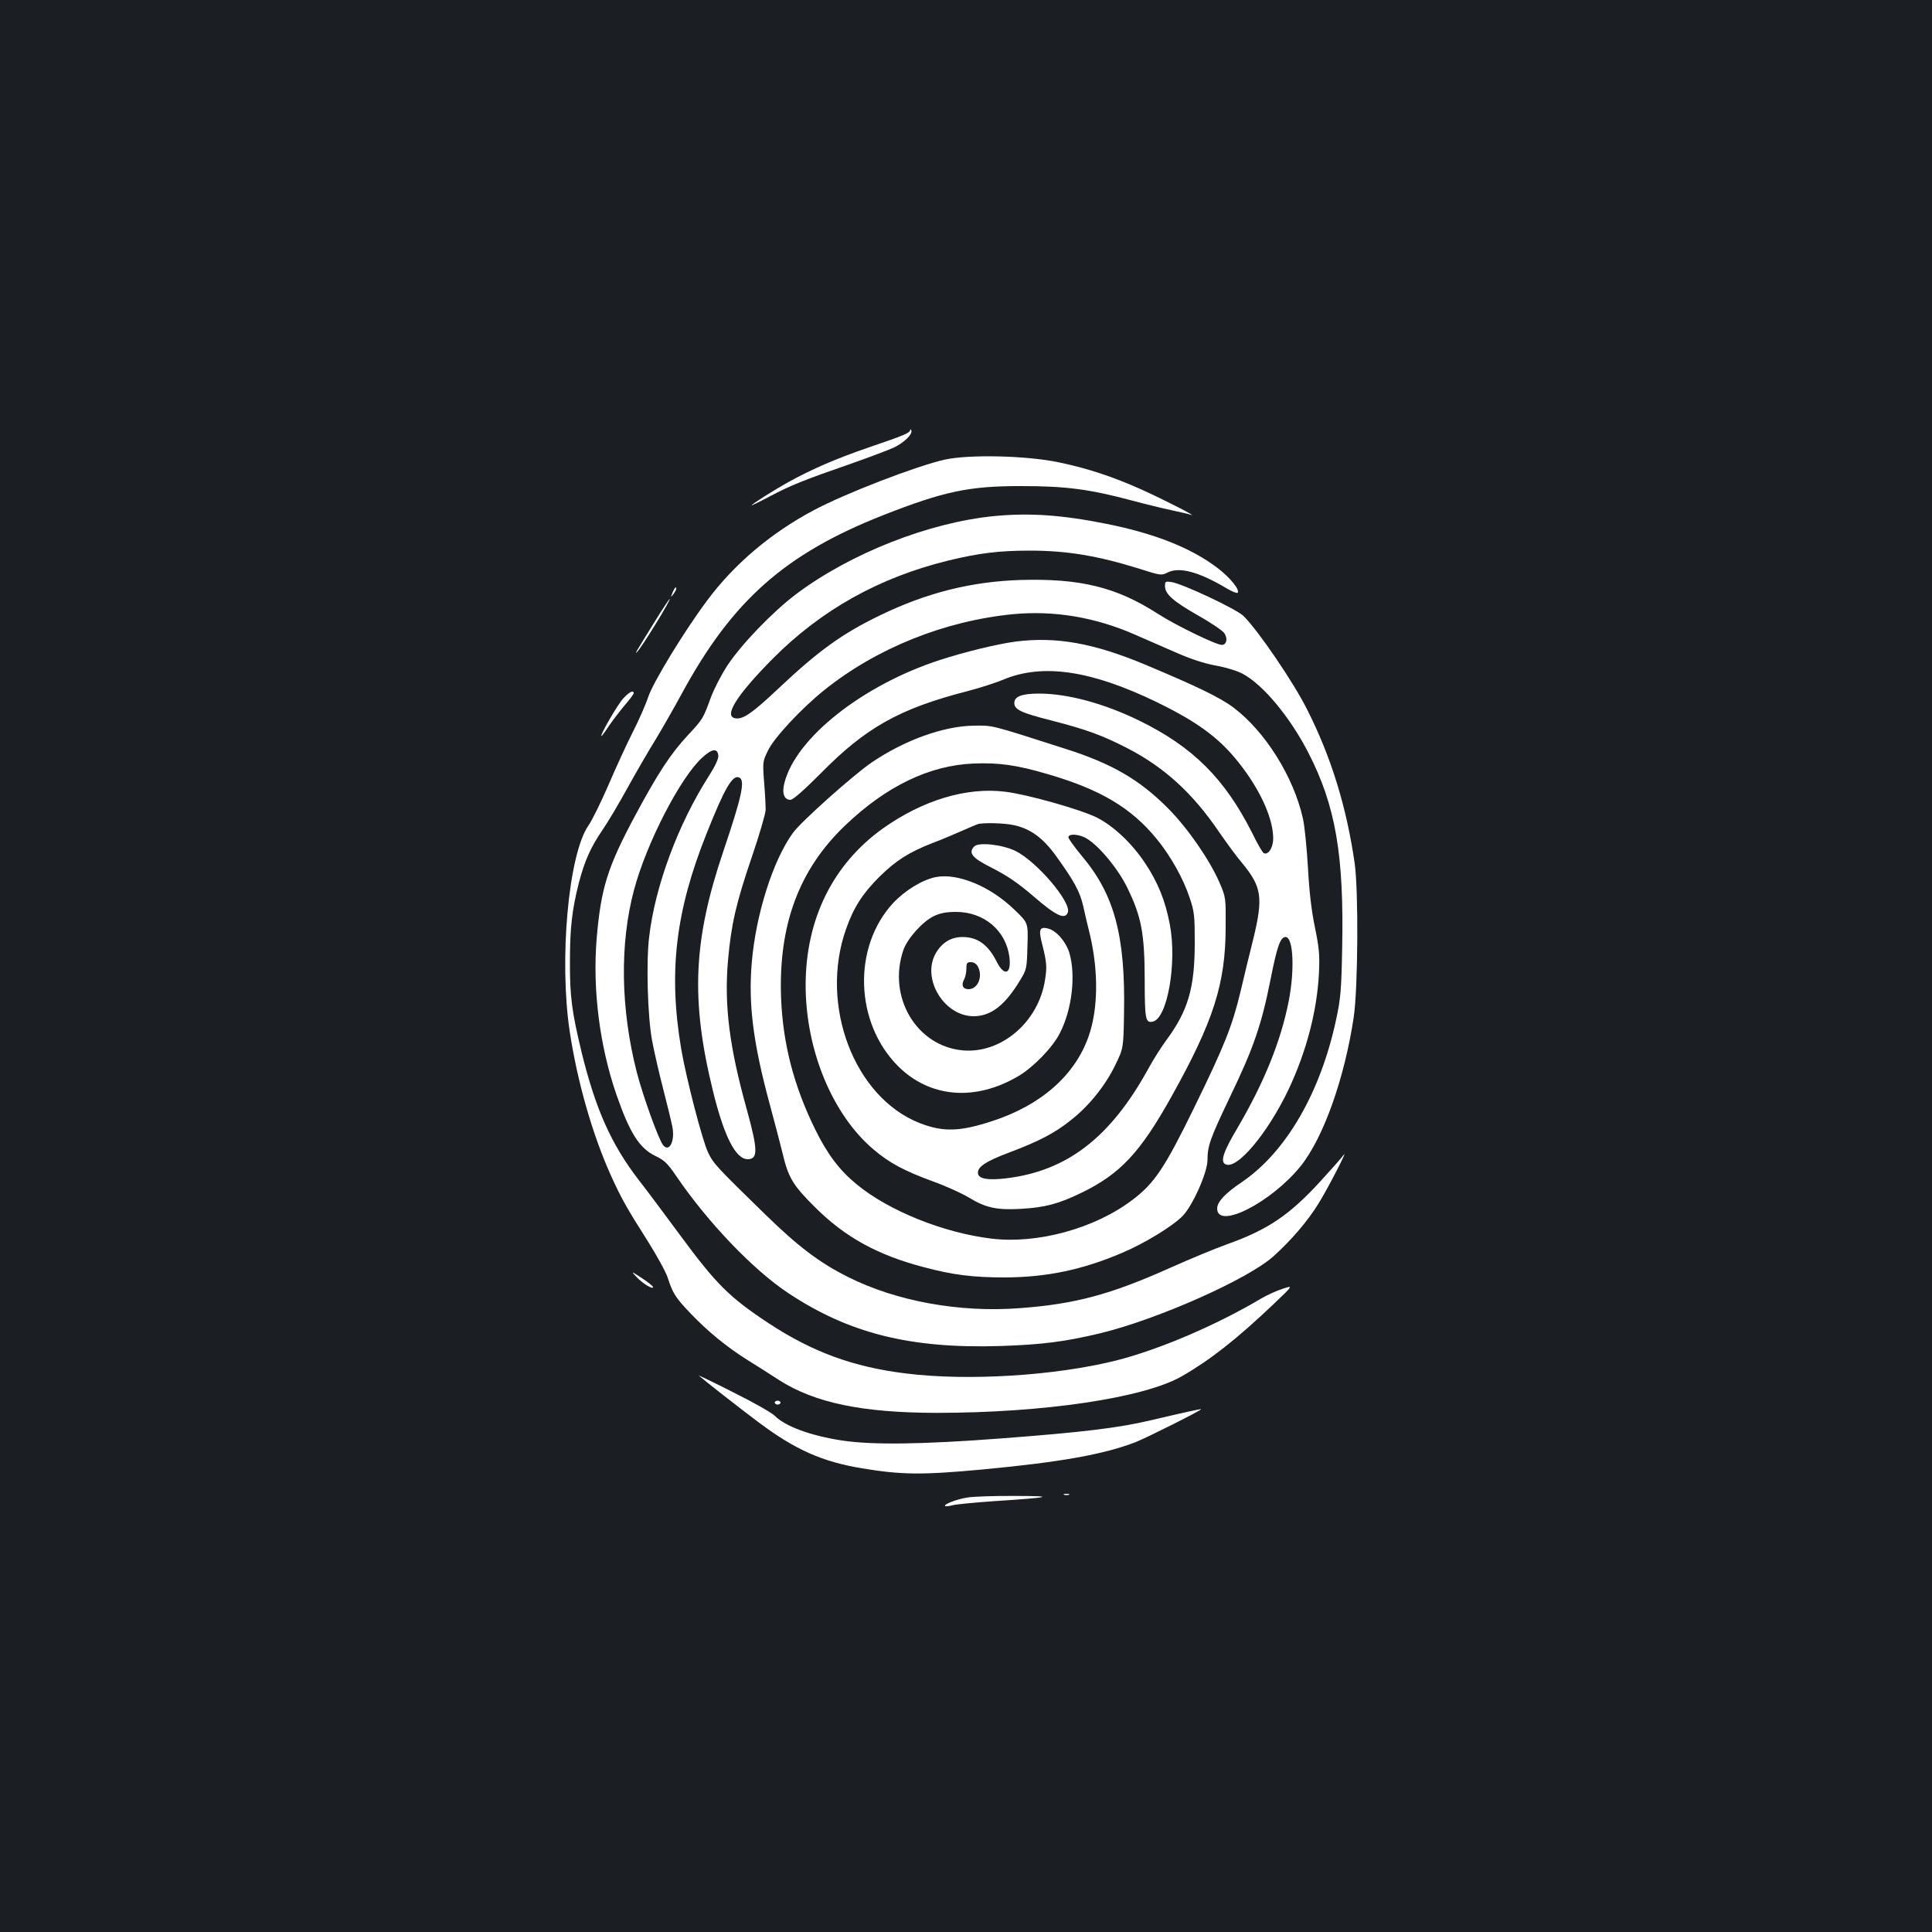 <?xml version="1.0" standalone="no"?>
<!DOCTYPE svg PUBLIC "-//W3C//DTD SVG 20010904//EN"
 "http://www.w3.org/TR/2001/REC-SVG-20010904/DTD/svg10.dtd">
<svg version="1.0" xmlns="http://www.w3.org/2000/svg"
 width="1000pt" height="1000pt" viewBox="0 0 1000 1000"
 preserveAspectRatio="xMidYMid meet">
<rect width="100%" height="100%" fill="#1b1f23"/>
<g transform="translate(0,1000) scale(0.1,-0.1)"
fill="#ffffff" stroke="none">
<path d="M4711 7774 c-1 -15 -33 -28 -212 -89 -172 -59 -294 -112 -418 -180
-77 -43 -191 -115 -191 -121 0 -1 42 19 93 46 109 58 182 87 422 170 99 35
200 73 225 85 53 27 94 68 87 87 -3 7 -6 8 -6 2z"/>
<path d="M4890 7621 c-144 -32 -516 -175 -680 -263 -220 -117 -410 -278 -549
-465 -119 -159 -281 -425 -306 -501 -12 -37 -48 -119 -80 -182 -32 -63 -89
-187 -126 -274 -38 -87 -84 -182 -104 -210 -103 -150 -152 -695 -96 -1066 39
-257 116 -528 212 -742 53 -117 81 -168 191 -341 48 -76 95 -162 104 -190 26
-81 40 -103 117 -184 90 -94 187 -174 297 -243 47 -29 120 -75 162 -103 185
-118 429 -169 813 -170 558 0 1077 77 1273 190 146 84 281 190 472 371 105
100 105 100 48 81 -31 -10 -81 -33 -110 -50 -234 -139 -528 -264 -747 -320
-318 -80 -770 -108 -1092 -68 -271 33 -484 111 -709 259 -206 136 -273 203
-463 461 -71 96 -166 224 -213 284 -141 184 -221 364 -293 656 -51 211 -62
290 -61 475 0 171 11 266 46 404 31 117 61 184 123 275 27 39 84 135 128 215
44 80 109 192 145 250 35 58 97 166 137 240 261 481 534 723 1041 923 316 124
447 152 720 151 226 0 350 -16 570 -75 63 -17 153 -39 200 -49 47 -10 94 -21
105 -25 37 -12 -139 78 -256 131 -150 67 -274 108 -424 140 -167 36 -467 43
-595 15z"/>
<path d="M5148 7329 c-340 -33 -746 -193 -1027 -404 -122 -92 -281 -257 -355
-368 -31 -47 -70 -122 -87 -168 -40 -109 -40 -110 -119 -195 -87 -93 -154
-195 -269 -409 -147 -273 -181 -383 -203 -647 -21 -262 16 -552 102 -802 70
-202 120 -280 204 -320 44 -21 62 -38 106 -103 165 -242 399 -486 580 -606
315 -209 632 -288 1095 -274 218 7 335 22 520 66 299 73 765 280 897 399 91
82 176 181 231 270 49 78 162 298 130 252 -10 -14 -64 -75 -121 -137 -159
-173 -270 -248 -480 -323 -59 -21 -192 -76 -297 -123 -308 -138 -492 -187
-777 -208 -311 -24 -639 36 -888 161 -148 74 -259 158 -430 325 -250 244 -267
261 -295 320 -29 59 -113 383 -139 535 -67 397 -30 712 131 1115 93 234 134
305 168 291 34 -12 15 -98 -81 -382 -156 -461 -170 -770 -53 -1244 57 -232
117 -350 179 -350 54 0 53 48 -4 255 -91 326 -118 541 -98 773 17 189 41 294
123 535 39 114 71 224 72 245 0 20 -3 85 -8 144 -8 104 -7 108 20 163 32 67
172 217 290 312 270 217 622 359 978 394 212 20 425 -15 632 -106 55 -24 151
-66 213 -93 75 -33 145 -56 205 -67 52 -9 113 -28 140 -43 106 -57 246 -226
340 -410 140 -273 184 -528 174 -1011 -4 -215 -8 -261 -31 -367 -81 -380 -260
-688 -489 -843 -85 -57 -127 -102 -127 -136 0 -112 280 31 432 219 118 147
227 453 275 772 22 152 25 647 5 794 -42 292 -121 549 -245 795 -71 143 -257
415 -331 487 -37 36 -312 165 -371 175 -32 5 -35 4 -35 -20 0 -42 41 -78 170
-152 68 -38 129 -80 137 -92 18 -27 13 -57 -10 -61 -23 -5 -239 100 -334 161
-214 138 -402 184 -711 175 -254 -8 -486 -66 -727 -183 -195 -94 -318 -183
-523 -376 -138 -130 -185 -163 -225 -157 -64 9 5 119 193 309 251 252 550 420
910 508 157 38 261 51 420 51 195 0 353 -27 568 -94 109 -35 114 -35 144 -20
61 32 163 5 310 -83 26 -15 50 -25 54 -21 13 14 -39 79 -104 128 -136 104
-326 179 -577 229 -230 46 -395 57 -577 40z m-1430 -1239 c2 -16 -15 -53 -48
-105 -160 -250 -280 -573 -310 -835 -16 -130 -8 -411 15 -535 9 -49 34 -160
56 -245 22 -85 44 -176 49 -202 15 -74 -16 -135 -48 -95 -23 29 -104 253 -136
377 -84 328 -89 666 -14 945 64 240 239 580 352 683 51 47 79 51 84 12z"/>
<path d="M3481 6933 c-10 -26 -10 -27 4 -9 8 11 15 23 15 28 0 15 -7 8 -19
-19z"/>
<path d="M3383 6773 c-91 -147 -100 -162 -86 -148 24 23 179 275 169 275 -2 0
-40 -57 -83 -127z"/>
<path d="M5255 6679 c-95 -13 -257 -52 -390 -95 -400 -130 -747 -404 -805
-637 -14 -53 -1 -87 31 -87 14 0 69 49 158 138 232 236 407 334 756 424 66 17
149 44 185 59 205 87 457 50 799 -116 225 -110 336 -195 444 -340 99 -133 157
-268 157 -365 0 -49 -27 -89 -50 -75 -6 4 -33 50 -59 104 -142 281 -307 446
-586 582 -183 89 -370 139 -517 139 -89 0 -128 -15 -128 -49 0 -34 37 -51 191
-90 182 -47 260 -75 393 -143 192 -99 339 -233 475 -433 40 -58 94 -132 121
-163 101 -123 109 -177 57 -392 -20 -80 -50 -202 -66 -272 -43 -179 -82 -278
-240 -601 -153 -313 -205 -391 -320 -478 -195 -148 -492 -229 -730 -200 -248
30 -531 144 -697 281 -89 73 -151 155 -215 285 -110 224 -166 440 -176 675
-15 379 91 668 331 897 212 203 435 311 664 321 133 5 221 -7 382 -54 273 -79
434 -174 566 -335 73 -89 138 -205 171 -304 25 -73 27 -94 27 -235 0 -232 -34
-350 -145 -501 -27 -36 -70 -104 -95 -150 -196 -357 -421 -530 -736 -568 -94
-11 -142 -3 -146 25 -5 33 40 63 160 108 156 59 236 100 322 169 94 74 178
179 230 287 41 85 41 85 44 270 7 397 -50 610 -218 809 -38 46 -70 90 -70 97
0 21 58 17 96 -7 66 -40 163 -159 209 -254 73 -150 89 -235 90 -472 0 -209 4
-229 41 -221 76 14 127 304 89 503 -23 122 -61 217 -129 319 -68 102 -163 191
-248 234 -84 42 -359 120 -475 134 -199 25 -426 -43 -633 -190 -259 -185 -400
-470 -400 -812 0 -335 139 -671 353 -851 83 -70 157 -109 306 -164 65 -23 148
-61 185 -83 89 -54 145 -66 270 -59 125 7 195 26 311 82 203 98 306 208 469
500 218 391 279 583 280 875 1 154 1 155 -32 232 -52 119 -164 281 -266 384
-148 149 -292 232 -531 308 -396 127 -373 121 -475 120 -157 -2 -360 -76 -529
-191 -96 -66 -364 -305 -406 -363 -104 -142 -193 -423 -214 -674 -18 -213 7
-414 93 -731 24 -88 53 -200 65 -248 31 -132 53 -170 171 -287 155 -154 322
-246 562 -309 150 -40 255 -53 418 -53 218 1 400 39 605 126 119 50 266 140
317 193 52 54 128 225 128 289 0 74 14 112 120 334 119 247 160 368 206 599
34 172 51 221 78 221 40 0 48 -166 17 -329 -41 -209 -127 -422 -264 -656 -74
-124 -91 -175 -66 -190 57 -36 219 156 329 387 93 198 147 406 157 603 4 94 1
128 -21 235 -18 87 -29 181 -36 308 -6 101 -17 215 -26 255 -48 216 -196 452
-360 575 -69 52 -192 111 -457 222 -269 112 -460 146 -672 119z m-7 -950 c84
-18 149 -65 214 -154 96 -132 127 -189 144 -262 8 -37 24 -106 36 -153 44
-189 42 -383 -7 -523 -70 -202 -247 -358 -500 -440 -168 -55 -254 -57 -375
-10 -339 134 -520 610 -381 1004 39 111 85 183 171 269 86 85 154 129 278 177
48 18 116 47 152 63 36 16 72 31 80 34 28 9 139 6 188 -5z"/>
<path d="M5043 5619 c-33 -33 -11 -60 87 -109 83 -42 139 -80 220 -150 116
-100 162 -122 177 -83 20 52 -161 265 -272 319 -69 33 -190 46 -212 23z"/>
<path d="M4842 5460 c-70 -15 -158 -69 -219 -134 -211 -228 -199 -620 26 -845
164 -163 398 -183 622 -51 78 46 179 150 215 223 63 122 83 299 49 415 -18 58
-67 115 -110 126 -44 11 -50 -5 -32 -76 25 -99 27 -122 16 -190 -33 -216 -224
-381 -423 -365 -241 20 -394 276 -310 520 21 60 100 148 159 176 32 15 64 21
113 21 146 0 260 -97 277 -236 10 -87 -27 -99 -66 -22 -44 88 -99 128 -177
128 -60 0 -107 -29 -139 -85 -74 -131 44 -326 198 -325 89 1 161 57 239 186
34 56 35 61 38 177 4 120 4 120 -65 186 -125 123 -297 194 -411 171z m219
-462 c28 -51 1 -118 -48 -118 -29 0 -39 21 -23 50 7 13 12 38 12 56 0 29 3 34
24 34 14 0 28 -9 35 -22z"/>
<path d="M3226 6385 c-29 -31 -124 -195 -113 -195 2 0 20 24 39 53 19 28 56
76 81 106 26 30 47 58 47 63 0 18 -24 6 -54 -27z"/>
<path d="M3295 3390 c32 -34 85 -66 85 -52 0 5 -26 26 -57 46 -58 38 -58 38
-28 6z"/>
<path d="M3617 2880 c38 -33 228 -181 311 -243 190 -142 329 -203 534 -237
205 -34 310 -35 623 -6 404 38 629 78 794 142 62 25 343 166 338 170 -2 2 -81
-15 -259 -57 -169 -40 -352 -62 -773 -94 -407 -31 -668 -35 -827 -11 -163 25
-293 73 -348 128 -16 16 -113 71 -216 122 -102 52 -182 90 -177 86z"/>
<path d="M4010 2740 c0 -5 7 -10 15 -10 8 0 15 5 15 10 0 6 -7 10 -15 10 -8 0
-15 -4 -15 -10z"/>
<path d="M5508 2263 c6 -2 18 -2 25 0 6 3 1 5 -13 5 -14 0 -19 -2 -12 -5z"/>
<path d="M5008 2249 c-53 -8 -125 -35 -116 -44 2 -3 20 -1 39 4 19 5 115 14
214 21 293 19 327 27 110 27 -104 1 -216 -3 -247 -8z"/>
</g>
</svg>
